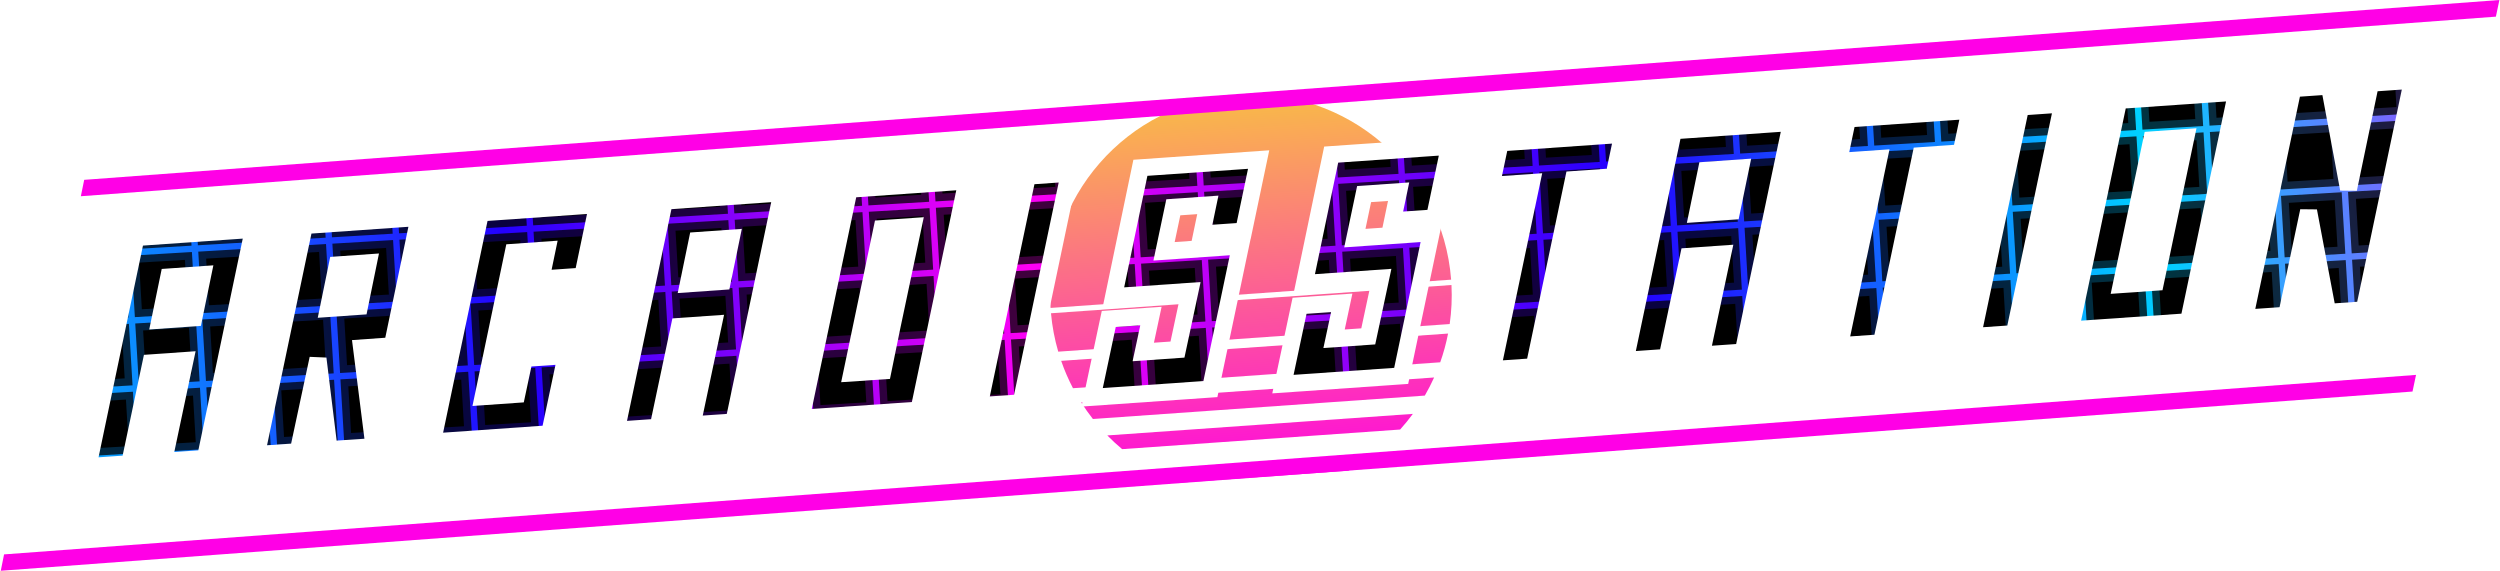 <svg width="1177" height="269" viewBox="0 0 1177 269" fill="none" xmlns="http://www.w3.org/2000/svg">
<path d="M543.35 221.766C547.137 223.855 551.077 225.691 555.146 227.252L634.81 221.632C638.62 219.515 642.263 217.145 645.719 214.545L543.35 221.766Z" fill="url(#paint0_linear_386_92)"/>
<path d="M521.32 204.999C523.538 207.267 525.867 209.422 528.298 211.456L659.175 202.224C661.297 199.868 663.3 197.408 665.177 194.851L521.32 204.999Z" fill="url(#paint1_linear_386_92)"/>
<path d="M509.012 189.441C510.724 192.147 512.57 194.758 514.538 197.264L670.807 186.241C672.403 183.483 673.864 180.639 675.18 177.719L509.012 189.441Z" fill="url(#paint2_linear_386_92)"/>
<path d="M499.6 169.889C501.141 174.348 503.004 178.648 505.159 182.764L678.057 170.567C679.613 166.19 680.853 161.671 681.753 157.039L499.6 169.889Z" fill="url(#paint3_linear_386_92)"/>
<path d="M494.803 147.484C495.366 153.719 496.526 159.764 498.221 165.564L682.511 152.563C683.376 146.583 683.675 140.436 683.357 134.183L494.803 147.484Z" fill="url(#paint4_linear_386_92)"/>
<path d="M683.196 131.667L494.61 144.97C491.294 93.158 530.427 48.311 582.295 44.652C634.164 40.993 679.205 79.902 683.196 131.667Z" fill="url(#paint5_linear_386_92)"/>
<path d="M39.641 84.665L38.066 92.386L1175.06 7.836L1176.72 0L39.641 84.665Z" fill="#FF00E6"/>
<path d="M0.364 268.713L1135.81 184.336L1137.47 176.501L1.915 261.007L0.364 268.713Z" fill="#FF00E6"/>
<path d="M673.818 109.6L637.859 112.108L642.222 91.379L658.47 90.245L655.612 103.958L675.324 102.586L682.394 68.906L626.722 72.785L614.087 133.435L650.047 130.928L644.176 158.368L628.076 159.493L631.689 142.577L611.829 143.96L604.004 180.845L659.675 176.966L673.818 109.6Z" fill="black"/>
<path d="M702.109 87.24L721.067 85.919L702.561 174.005L722.272 172.626L740.78 84.539L759.736 83.219L763.949 63.25L706.323 67.272L702.109 87.24Z" fill="black"/>
<path d="M799.157 100.58L803.369 80.166L819.469 79.041L815.254 99.457L799.157 100.58ZM820.67 165.753L843.393 57.7L787.872 61.578L765.151 169.63L784.862 168.25L794.942 120.695L811.041 119.57L800.961 167.128L820.67 165.753Z" fill="black"/>
<path d="M885.777 161.371L904.285 73.285L923.242 71.957L927.457 51.993L869.831 56.016L865.618 75.979L884.574 74.659L866.069 162.745L885.777 161.371Z" fill="black"/>
<path d="M928.628 158.415L948.337 157.043L971.057 48.991L951.347 50.37L928.628 158.415Z" fill="black"/>
<path d="M1013.01 65.864L1029.11 64.739L1014.81 132.864L998.712 133.989L1013.01 65.864ZM974.789 155.323L1030.31 151.454L1053.03 43.401L997.507 47.271L974.789 155.323Z" fill="black"/>
<path d="M1076.5 148.41L1086.88 99.329L1095.91 147.052L1113.06 145.855L1135.78 37.803L1116.07 39.182L1105.69 89.009L1096.66 40.535L1079.51 41.732L1056.79 149.784L1076.5 148.41Z" fill="black"/>
<path d="M583.994 115.814L548.035 118.321L552.398 97.593L568.646 96.458L565.788 110.172L585.5 108.8L592.57 75.12L536.898 78.999L524.264 139.648L560.223 137.141L554.352 164.582L538.252 165.707L541.865 148.791L522.005 150.173L514.18 187.059L569.851 183.179L583.994 115.814Z" fill="black"/>
<path d="M461.004 190.992L480.713 189.62L503.434 81.568L483.723 82.948L461.004 190.992Z" fill="black"/>
<path fill-rule="evenodd" clip-rule="evenodd" d="M377.183 196.907L399.81 89.103L455.218 85.223L432.6 193.046L377.183 196.907ZM401.012 175.595L415.687 174.611L419.887 154.067L429.92 106.611L415.234 107.617L401.012 175.595Z" fill="black"/>
<path d="M328.242 113.24L344.271 112.117L340.076 132.488L324.046 133.611L328.242 113.24ZM290.189 202.506L309.814 201.137L319.852 153.683L335.882 152.561L325.844 200.015L345.469 198.64L368.09 90.821L312.813 94.687L290.189 202.506Z" fill="black"/>
<path d="M203.614 208.065L258.742 204.21L266.531 167.405L246.906 168.78L243.313 185.659L227.433 186.771L241.663 118.795L257.543 117.677L254.701 131.367L274.324 129.992L281.367 96.384L226.237 100.238L203.614 208.065Z" fill="black"/>
<path d="M169.256 144.227L154.575 145.252L158.77 124.731L173.45 123.701L169.256 144.227ZM143.339 106.184L120.72 214.003L140.342 212.634L150.38 165.176L184.685 162.783L197.27 102.412L143.339 106.184Z" fill="black"/>
<path d="M176.016 210.197L154.996 211.662L149.694 168.967L140.475 212.673L120.72 214.05L143.347 106.245L162.952 104.872L153.687 149.082L172.372 146.51L176.689 103.911L183.028 111.823H189.949L181.085 155.564L169.791 160.455L176.016 210.197Z" fill="black"/>
<path d="M79.442 130.398L95.471 129.276L91.276 149.647L75.246 150.769L79.442 130.398ZM41.39 219.665L61.014 218.296L71.052 170.842L87.082 169.72L77.044 217.173L96.669 215.799L119.291 107.979L64.013 111.845L41.39 219.665Z" fill="black"/>
<mask id="mask0_386_92" style="mask-type:alpha" maskUnits="userSpaceOnUse" x="41" y="37" width="1095" height="183">
<path d="M673.818 109.6L637.859 112.108L642.222 91.379L658.47 90.245L655.612 103.958L675.324 102.586L682.394 68.906L626.722 72.785L614.087 133.435L650.047 130.928L644.176 158.368L628.076 159.493L631.689 142.577L611.829 143.96L604.004 180.845L659.675 176.966L673.818 109.6Z" fill="black"/>
<path d="M702.109 87.24L721.067 85.919L702.561 174.005L722.272 172.626L740.78 84.539L759.736 83.219L763.949 63.25L706.323 67.272L702.109 87.24Z" fill="black"/>
<path d="M799.157 100.58L803.369 80.166L819.469 79.041L815.254 99.457L799.157 100.58ZM820.67 165.753L843.393 57.7L787.872 61.578L765.151 169.63L784.862 168.25L794.942 120.695L811.041 119.57L800.961 167.128L820.67 165.753Z" fill="black"/>
<path d="M885.777 161.371L904.285 73.285L923.242 71.957L927.457 51.993L869.831 56.016L865.618 75.979L884.574 74.659L866.069 162.745L885.777 161.371Z" fill="black"/>
<path d="M928.628 158.415L948.337 157.043L971.057 48.991L951.347 50.37L928.628 158.415Z" fill="black"/>
<path d="M1013.01 65.864L1029.11 64.739L1014.81 132.864L998.712 133.989L1013.01 65.864ZM974.789 155.323L1030.31 151.454L1053.03 43.401L997.507 47.271L974.789 155.323Z" fill="black"/>
<path d="M1076.5 148.41L1086.88 99.329L1095.91 147.052L1113.06 145.855L1135.78 37.803L1116.07 39.182L1105.69 89.009L1096.66 40.535L1079.51 41.732L1056.79 149.784L1076.5 148.41Z" fill="black"/>
<path d="M583.994 115.814L548.035 118.321L552.398 97.593L568.646 96.458L565.788 110.172L585.5 108.8L592.57 75.12L536.898 78.999L524.264 139.648L560.223 137.141L554.352 164.582L538.252 165.707L541.865 148.791L522.005 150.173L514.18 187.059L569.851 183.179L583.994 115.814Z" fill="black"/>
<path d="M461.004 190.992L480.713 189.62L503.434 81.568L483.723 82.948L461.004 190.992Z" fill="black"/>
<path fill-rule="evenodd" clip-rule="evenodd" d="M377.183 196.907L399.81 89.103L455.218 85.223L432.6 193.046L377.183 196.907ZM401.012 175.595L415.687 174.611L419.887 154.067L429.92 106.611L415.234 107.617L401.012 175.595Z" fill="black"/>
<path d="M328.242 113.24L344.271 112.117L340.076 132.488L324.046 133.611L328.242 113.24ZM290.189 202.506L309.814 201.137L319.852 153.683L335.882 152.561L325.844 200.015L345.469 198.64L368.09 90.821L312.813 94.687L290.189 202.506Z" fill="black"/>
<path d="M203.614 208.065L258.742 204.21L266.531 167.405L246.906 168.78L243.313 185.659L227.433 186.771L241.663 118.795L257.543 117.677L254.701 131.367L274.324 129.992L281.367 96.384L226.237 100.238L203.614 208.065Z" fill="black"/>
<path d="M169.256 144.227L154.575 145.252L158.77 124.731L173.45 123.701L169.256 144.227ZM143.339 106.184L120.72 214.003L140.342 212.634L150.38 165.176L184.685 162.783L197.27 102.412L143.339 106.184Z" fill="black"/>
<path d="M176.016 210.197L154.996 211.662L149.694 168.967L140.475 212.673L120.72 214.05L143.347 106.245L162.952 104.872L153.687 149.082L172.372 146.51L176.689 103.911L183.028 111.823H189.949L181.085 155.564L169.791 160.455L176.016 210.197Z" fill="black"/>
<path d="M79.442 130.398L95.471 129.276L91.276 149.647L75.246 150.769L79.442 130.398ZM41.39 219.665L61.014 218.296L71.052 170.842L87.082 169.72L77.044 217.173L96.669 215.799L119.291 107.979L64.013 111.845L41.39 219.665Z" fill="black"/>
</mask>
<g mask="url(#mask0_386_92)">
<g filter="url(#filter0_f_386_92)">
<path d="M-11.499 -21.047L11.3 362.275M-26.334 -4.137L1236.43 -79.242M20.07 -22.925L42.869 360.398M-24.434 27.807L1238.33 -47.299M51.639 -24.803L74.438 358.52M83.209 -26.68L106.007 356.642M-22.534 59.75L1240.23 -15.355M-20.634 91.694L1242.13 16.588M114.778 -28.558L137.577 354.765M146.347 -30.436L169.146 352.887M177.916 -32.313L200.715 351.009M209.485 -34.191L232.284 349.132M-18.734 123.637L1244.03 48.532M-16.834 155.581L1245.93 80.475M-14.934 187.524L1247.83 112.419M-13.034 219.468L1249.73 144.363M-11.134 251.412L1251.63 176.306M-9.235 283.355L1253.53 208.25M-7.335 315.299L1255.43 240.193M-5.435 347.242L1257.33 272.137M241.055 -36.069L263.853 347.254M272.624 -37.946L295.423 345.376M304.193 -39.824L326.992 343.499M335.762 -41.701L358.561 341.621M367.331 -43.579L390.13 339.744M398.901 -45.457L421.699 337.866M430.47 -47.334L453.269 335.988M462.039 -49.212L484.838 334.111M493.608 -51.09L516.407 332.233M525.178 -52.967L547.976 330.355M556.747 -54.845L579.546 328.478M588.316 -56.722L611.115 326.6M619.885 -58.6L642.684 324.722M651.454 -60.478L674.253 322.845M683.024 -62.355L705.822 320.967M714.593 -64.233L737.392 319.09M746.162 -66.111L768.961 317.212M777.731 -67.988L800.53 315.334M809.3 -69.866L832.099 313.457M840.87 -71.744L863.668 311.579M872.439 -73.621L895.238 309.701M904.008 -75.499L926.807 307.824M935.577 -77.376L958.376 305.946M967.146 -79.254L989.945 304.068M998.716 -81.132L1021.51 302.191M1030.28 -83.009L1053.08 300.313M1061.85 -84.887L1084.65 298.436M1093.42 -86.765L1116.22 296.558M1124.99 -88.642L1147.79 294.68M1156.56 -90.52L1179.36 292.803M1188.13 -92.398L1210.93 290.925M1219.7 -94.275L1242.5 289.047" stroke="url(#paint6_linear_386_92)" stroke-width="3"/>
</g>
<g filter="url(#filter1_f_386_92)">
<path d="M-11.499 -21.047L11.3 362.275M-26.334 -4.137L1236.43 -79.242M20.07 -22.925L42.869 360.398M-24.434 27.807L1238.33 -47.299M51.639 -24.803L74.438 358.52M83.209 -26.68L106.007 356.642M-22.534 59.75L1240.23 -15.355M-20.634 91.694L1242.13 16.588M114.778 -28.558L137.577 354.765M146.347 -30.436L169.146 352.887M177.916 -32.313L200.715 351.009M209.485 -34.191L232.284 349.132M-18.734 123.637L612.65 86.085L1244.03 48.532M-16.834 155.581L1245.93 80.475M-14.934 187.524L1247.83 112.419M-13.034 219.468L1249.73 144.363M-11.134 251.412L1251.63 176.306M-9.235 283.355L1253.53 208.25M-7.335 315.299L1255.43 240.193M-5.435 347.242L1257.33 272.137M241.055 -36.069L263.853 347.254M272.624 -37.946L295.423 345.376M304.193 -39.824L326.992 343.499M335.762 -41.701L358.561 341.621M367.331 -43.579L390.13 339.744M398.901 -45.457L421.699 337.866M430.47 -47.334L453.269 335.988M462.039 -49.212L484.838 334.111M493.608 -51.09L516.407 332.233M525.178 -52.967L547.976 330.355M556.747 -54.845L579.546 328.478M588.316 -56.722L611.115 326.6M619.885 -58.6L642.684 324.722M651.454 -60.478L674.253 322.845M683.024 -62.355L705.822 320.967M714.593 -64.233L737.392 319.09M746.162 -66.111L768.961 317.212M777.731 -67.988L800.53 315.334M809.3 -69.866L832.099 313.457M840.87 -71.744L863.668 311.579M872.439 -73.621L895.238 309.701M904.008 -75.499L926.807 307.824M935.577 -77.376L958.376 305.946M967.146 -79.254L989.945 304.068M998.716 -81.132L1021.51 302.191M1030.28 -83.009L1053.08 300.313M1061.85 -84.887L1084.65 298.436M1093.42 -86.765L1116.22 296.558M1124.99 -88.642L1147.79 294.68M1156.56 -90.52L1179.36 292.803M1188.13 -92.398L1210.93 290.925M1219.7 -94.275L1242.5 289.047" stroke="url(#paint7_linear_386_92)" stroke-opacity="0.25" stroke-width="10"/>
</g>
</g>
<mask id="path-7-outside-1_386_92" maskUnits="userSpaceOnUse" x="35.39" y="32.803" width="1106" height="192" fill="black">
<rect fill="white" x="35.39" y="32.803" width="1106" height="192"/>
<path d="M673.818 109.6L637.859 112.108L642.222 91.379L658.469 90.245L655.612 103.958L675.324 102.586L682.394 68.906L626.722 72.785L614.087 133.435L650.047 130.928L644.176 158.368L628.076 159.493L631.689 142.577L611.828 143.96L604.003 180.845L659.675 176.966L673.818 109.6Z"/>
<path d="M702.109 87.24L721.067 85.919L702.561 174.005L722.271 172.626L740.779 84.539L759.736 83.219L763.949 63.25L706.323 67.272L702.109 87.24Z"/>
<path d="M799.157 100.58L803.369 80.166L819.469 79.041L815.253 99.457L799.157 100.58ZM820.67 165.753L843.393 57.7L787.871 61.578L765.151 169.63L784.862 168.25L794.942 120.695L811.041 119.571L800.96 167.128L820.67 165.753Z"/>
<path d="M885.776 161.371L904.284 73.285L923.242 71.957L927.457 51.993L869.83 56.016L865.618 75.979L884.574 74.659L866.068 162.745L885.776 161.371Z"/>
<path d="M928.628 158.415L948.337 157.043L971.057 48.991L951.347 50.37L928.628 158.415Z"/>
<path d="M1013.01 65.864L1029.11 64.739L1014.81 132.864L998.712 133.989L1013.01 65.864ZM974.789 155.323L1030.31 151.454L1053.03 43.402L997.507 47.271L974.789 155.323Z"/>
<path d="M1076.5 148.41L1086.88 99.329L1095.91 147.052L1113.06 145.855L1135.78 37.803L1116.07 39.183L1105.69 89.009L1096.66 40.535L1079.51 41.732L1056.79 149.784L1076.5 148.41Z"/>
<path d="M583.994 115.814L548.035 118.321L552.398 97.593L568.646 96.458L565.788 110.172L585.5 108.8L592.57 75.12L536.898 78.999L524.264 139.648L560.223 137.141L554.352 164.582L538.252 165.707L541.865 148.791L522.005 150.173L514.18 187.059L569.851 183.179L583.994 115.814Z"/>
<path d="M461.004 190.992L480.713 189.62L503.434 81.568L483.723 82.948L461.004 190.992Z"/>
<path fill-rule="evenodd" clip-rule="evenodd" d="M377.183 196.907L399.81 89.103L455.218 85.223L432.6 193.046L377.183 196.907ZM401.012 175.595L415.687 174.611L419.887 154.067L429.92 106.611L415.234 107.617L401.012 175.595Z"/>
<path d="M328.242 113.24L344.271 112.117L340.076 132.488L324.046 133.611L328.242 113.24ZM290.189 202.506L309.814 201.137L319.852 153.683L335.882 152.561L325.844 200.015L345.469 198.64L368.09 90.821L312.813 94.687L290.189 202.506Z"/>
<path d="M203.614 208.065L258.742 204.21L266.531 167.405L246.906 168.78L243.313 185.659L227.433 186.771L241.663 118.795L257.543 117.677L254.701 131.367L274.324 129.992L281.367 96.384L226.237 100.238L203.614 208.065Z"/>
<path d="M169.256 144.227L154.575 145.252L158.77 124.731L173.45 123.701L169.256 144.227ZM143.339 106.184L120.72 214.003L140.342 212.634L149.71 168.834L154.977 211.678L176.072 210.263L170.217 163.811L184.685 162.783L197.27 102.412L143.339 106.184Z"/>
<path d="M79.442 130.398L95.471 129.276L91.276 149.647L75.246 150.769L79.442 130.398ZM41.39 219.665L61.014 218.296L71.052 170.842L87.082 169.72L77.044 217.173L96.669 215.799L119.291 107.979L64.013 111.845L41.39 219.665Z"/>
</mask>
<path d="M673.818 109.6L637.859 112.108L642.222 91.379L658.469 90.245L655.612 103.958L675.324 102.586L682.394 68.906L626.722 72.785L614.087 133.435L650.047 130.928L644.176 158.368L628.076 159.493L631.689 142.577L611.828 143.96L604.003 180.845L659.675 176.966L673.818 109.6Z" stroke="white" stroke-width="8" mask="url(#path-7-outside-1_386_92)"/>
<path d="M702.109 87.24L721.067 85.919L702.561 174.005L722.271 172.626L740.779 84.539L759.736 83.219L763.949 63.25L706.323 67.272L702.109 87.24Z" stroke="white" stroke-width="8" mask="url(#path-7-outside-1_386_92)"/>
<path d="M799.157 100.58L803.369 80.166L819.469 79.041L815.253 99.457L799.157 100.58ZM820.67 165.753L843.393 57.7L787.871 61.578L765.151 169.63L784.862 168.25L794.942 120.695L811.041 119.571L800.96 167.128L820.67 165.753Z" stroke="white" stroke-width="8" mask="url(#path-7-outside-1_386_92)"/>
<path d="M885.776 161.371L904.284 73.285L923.242 71.957L927.457 51.993L869.83 56.016L865.618 75.979L884.574 74.659L866.068 162.745L885.776 161.371Z" stroke="white" stroke-width="8" mask="url(#path-7-outside-1_386_92)"/>
<path d="M928.628 158.415L948.337 157.043L971.057 48.991L951.347 50.37L928.628 158.415Z" stroke="white" stroke-width="8" mask="url(#path-7-outside-1_386_92)"/>
<path d="M1013.01 65.864L1029.11 64.739L1014.81 132.864L998.712 133.989L1013.01 65.864ZM974.789 155.323L1030.31 151.454L1053.03 43.402L997.507 47.271L974.789 155.323Z" stroke="white" stroke-width="8" mask="url(#path-7-outside-1_386_92)"/>
<path d="M1076.5 148.41L1086.88 99.329L1095.91 147.052L1113.06 145.855L1135.78 37.803L1116.07 39.183L1105.69 89.009L1096.66 40.535L1079.51 41.732L1056.79 149.784L1076.5 148.41Z" stroke="white" stroke-width="8" mask="url(#path-7-outside-1_386_92)"/>
<path d="M583.994 115.814L548.035 118.321L552.398 97.593L568.646 96.458L565.788 110.172L585.5 108.8L592.57 75.12L536.898 78.999L524.264 139.648L560.223 137.141L554.352 164.582L538.252 165.707L541.865 148.791L522.005 150.173L514.18 187.059L569.851 183.179L583.994 115.814Z" stroke="white" stroke-width="8" mask="url(#path-7-outside-1_386_92)"/>
<path d="M461.004 190.992L480.713 189.62L503.434 81.568L483.723 82.948L461.004 190.992Z" stroke="white" stroke-width="8" mask="url(#path-7-outside-1_386_92)"/>
<path fill-rule="evenodd" clip-rule="evenodd" d="M377.183 196.907L399.81 89.103L455.218 85.223L432.6 193.046L377.183 196.907ZM401.012 175.595L415.687 174.611L419.887 154.067L429.92 106.611L415.234 107.617L401.012 175.595Z" stroke="white" stroke-width="8" mask="url(#path-7-outside-1_386_92)"/>
<path d="M328.242 113.24L344.271 112.117L340.076 132.488L324.046 133.611L328.242 113.24ZM290.189 202.506L309.814 201.137L319.852 153.683L335.882 152.561L325.844 200.015L345.469 198.64L368.09 90.821L312.813 94.687L290.189 202.506Z" stroke="white" stroke-width="8" mask="url(#path-7-outside-1_386_92)"/>
<path d="M203.614 208.065L258.742 204.21L266.531 167.405L246.906 168.78L243.313 185.659L227.433 186.771L241.663 118.795L257.543 117.677L254.701 131.367L274.324 129.992L281.367 96.384L226.237 100.238L203.614 208.065Z" stroke="white" stroke-width="8" mask="url(#path-7-outside-1_386_92)"/>
<path d="M169.256 144.227L154.575 145.252L158.77 124.731L173.45 123.701L169.256 144.227ZM143.339 106.184L120.72 214.003L140.342 212.634L149.71 168.834L154.977 211.678L176.072 210.263L170.217 163.811L184.685 162.783L197.27 102.412L143.339 106.184Z" stroke="white" stroke-width="8" mask="url(#path-7-outside-1_386_92)"/>
<path d="M79.442 130.398L95.471 129.276L91.276 149.647L75.246 150.769L79.442 130.398ZM41.39 219.665L61.014 218.296L71.052 170.842L87.082 169.72L77.044 217.173L96.669 215.799L119.291 107.979L64.013 111.845L41.39 219.665Z" stroke="white" stroke-width="8" mask="url(#path-7-outside-1_386_92)"/>
<defs>
<filter id="filter0_f_386_92" x="-28.923" y="-96.864" width="1288.85" height="461.729" filterUnits="userSpaceOnUse" color-interpolation-filters="sRGB">
<feFlood flood-opacity="0" result="BackgroundImageFix"/>
<feBlend mode="normal" in="SourceGraphic" in2="BackgroundImageFix" result="shape"/>
<feGaussianBlur stdDeviation="1.25" result="effect1_foregroundBlur_386_92"/>
</filter>
<filter id="filter1_f_386_92" x="-29.13" y="-97.072" width="1289.26" height="462.144" filterUnits="userSpaceOnUse" color-interpolation-filters="sRGB">
<feFlood flood-opacity="0" result="BackgroundImageFix"/>
<feBlend mode="normal" in="SourceGraphic" in2="BackgroundImageFix" result="shape"/>
<feGaussianBlur stdDeviation="1.25" result="effect1_foregroundBlur_386_92"/>
</filter>
<linearGradient id="paint0_linear_386_92" x1="582.295" y1="44.652" x2="595.599" y2="233.243" gradientUnits="userSpaceOnUse">
<stop stop-color="#F9BC46"/>
<stop offset="1" stop-color="#FF00E5"/>
</linearGradient>
<linearGradient id="paint1_linear_386_92" x1="582.295" y1="44.652" x2="595.599" y2="233.243" gradientUnits="userSpaceOnUse">
<stop stop-color="#F9BC46"/>
<stop offset="1" stop-color="#FF00E5"/>
</linearGradient>
<linearGradient id="paint2_linear_386_92" x1="582.295" y1="44.652" x2="595.599" y2="233.243" gradientUnits="userSpaceOnUse">
<stop stop-color="#F9BC46"/>
<stop offset="1" stop-color="#FF00E5"/>
</linearGradient>
<linearGradient id="paint3_linear_386_92" x1="582.295" y1="44.652" x2="595.599" y2="233.243" gradientUnits="userSpaceOnUse">
<stop stop-color="#F9BC46"/>
<stop offset="1" stop-color="#FF00E5"/>
</linearGradient>
<linearGradient id="paint4_linear_386_92" x1="582.295" y1="44.652" x2="595.599" y2="233.243" gradientUnits="userSpaceOnUse">
<stop stop-color="#F9BC46"/>
<stop offset="1" stop-color="#FF00E5"/>
</linearGradient>
<linearGradient id="paint5_linear_386_92" x1="582.295" y1="44.652" x2="595.599" y2="233.243" gradientUnits="userSpaceOnUse">
<stop stop-color="#F9BC46"/>
<stop offset="1" stop-color="#FF00E5"/>
</linearGradient>
<linearGradient id="paint6_linear_386_92" x1="-11.372" y1="247.419" x2="1244.21" y2="51.527" gradientUnits="userSpaceOnUse">
<stop stop-color="#00D1FF"/>
<stop offset="0.21" stop-color="#2400FF"/>
<stop offset="0.4" stop-color="#FF00F5"/>
<stop offset="0.62" stop-color="#2400FF"/>
<stop offset="0.815" stop-color="#00D1FF"/>
<stop offset="1" stop-color="#EB00FF"/>
</linearGradient>
<linearGradient id="paint7_linear_386_92" x1="-11.372" y1="247.419" x2="1244.21" y2="51.527" gradientUnits="userSpaceOnUse">
<stop stop-color="#00D1FF"/>
<stop offset="0.21" stop-color="#2400FF"/>
<stop offset="0.4" stop-color="#FF00F5"/>
<stop offset="0.62" stop-color="#2400FF"/>
<stop offset="0.815" stop-color="#00D1FF"/>
<stop offset="1" stop-color="#EB00FF"/>
</linearGradient>
</defs>
</svg>
